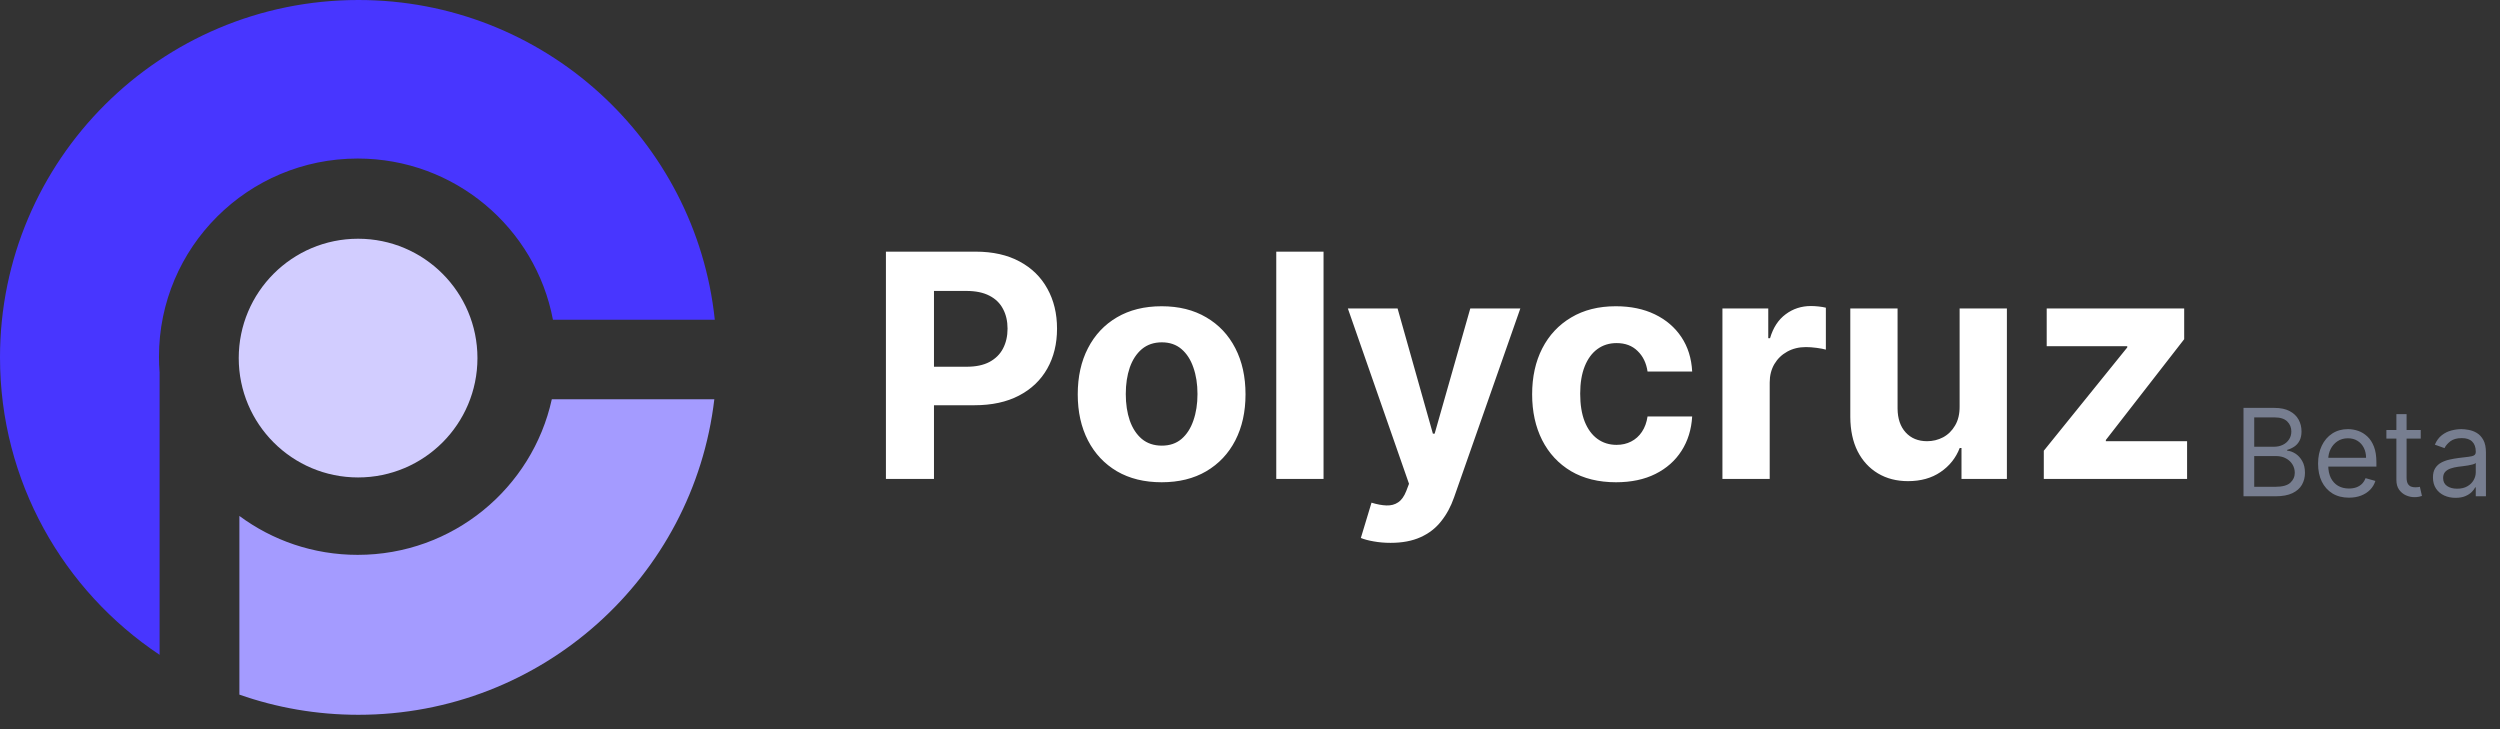 <svg width="144" height="42" viewBox="0 0 144 42" fill="none" xmlns="http://www.w3.org/2000/svg">
<rect x="0" y="0" width="144" height="42" fill="#333333" stroke="none"/>
<circle cx="20.626" cy="20.626" r="6.875" fill="#D2CDFF"/>
<path d="M41.172 18.415H31.849C30.849 13.129 26.194 9.132 20.603 9.132C14.281 9.132 9.157 14.242 9.157 20.546C9.157 20.852 9.169 21.155 9.193 21.455V37.718C3.65 34.026 0 27.731 0 20.586C0 9.217 9.242 0 20.643 0C31.308 0 40.084 8.066 41.172 18.415Z" fill="#4836FF"/>
<path d="M41.145 22.998C39.947 33.231 31.225 41.172 20.643 41.172C18.24 41.172 15.933 40.763 13.789 40.01V29.718C15.692 31.127 18.05 31.96 20.602 31.96C26.08 31.96 30.658 28.124 31.784 22.998H41.145Z" fill="#A49BFF"/>
<path d="M51.029 27.586V14.495H56.194C57.187 14.495 58.032 14.685 58.731 15.064C59.43 15.439 59.963 15.961 60.329 16.63C60.7 17.295 60.885 18.062 60.885 18.931C60.885 19.801 60.698 20.568 60.323 21.232C59.948 21.897 59.405 22.415 58.693 22.786C57.986 23.156 57.129 23.342 56.123 23.342H52.831V21.124H55.676C56.209 21.124 56.648 21.032 56.993 20.849C57.342 20.661 57.602 20.404 57.773 20.076C57.947 19.743 58.035 19.362 58.035 18.931C58.035 18.497 57.947 18.117 57.773 17.794C57.602 17.465 57.342 17.212 56.993 17.033C56.643 16.85 56.2 16.758 55.663 16.758H53.797V27.586H51.029ZM66.91 27.778C65.917 27.778 65.058 27.567 64.334 27.145C63.614 26.719 63.058 26.127 62.666 25.368C62.274 24.605 62.078 23.721 62.078 22.715C62.078 21.701 62.274 20.815 62.666 20.056C63.058 19.294 63.614 18.701 64.334 18.279C65.058 17.853 65.917 17.64 66.91 17.64C67.903 17.64 68.759 17.853 69.48 18.279C70.204 18.701 70.762 19.294 71.154 20.056C71.546 20.815 71.742 21.701 71.742 22.715C71.742 23.721 71.546 24.605 71.154 25.368C70.762 26.127 70.204 26.719 69.48 27.145C68.759 27.567 67.903 27.778 66.91 27.778ZM66.923 25.669C67.374 25.669 67.752 25.541 68.054 25.285C68.357 25.025 68.585 24.671 68.738 24.224C68.896 23.776 68.975 23.267 68.975 22.696C68.975 22.125 68.896 21.616 68.738 21.169C68.585 20.721 68.357 20.367 68.054 20.107C67.752 19.848 67.374 19.718 66.923 19.718C66.467 19.718 66.083 19.848 65.772 20.107C65.465 20.367 65.233 20.721 65.075 21.169C64.922 21.616 64.845 22.125 64.845 22.696C64.845 23.267 64.922 23.776 65.075 24.224C65.233 24.671 65.465 25.025 65.772 25.285C66.083 25.541 66.467 25.669 66.923 25.669ZM76.236 14.495V27.586H73.513V14.495H76.236ZM80.098 31.268C79.753 31.268 79.429 31.24 79.127 31.185C78.828 31.134 78.581 31.068 78.385 30.987L78.999 28.954C79.319 29.052 79.606 29.105 79.862 29.114C80.122 29.122 80.346 29.063 80.533 28.935C80.725 28.807 80.88 28.59 81 28.283L81.159 27.867L77.637 17.768H80.501L82.534 24.978H82.636L84.688 17.768H87.571L83.755 28.647C83.571 29.176 83.322 29.636 83.007 30.028C82.696 30.424 82.301 30.729 81.824 30.942C81.347 31.159 80.772 31.268 80.098 31.268ZM93.084 27.778C92.078 27.778 91.213 27.565 90.489 27.139C89.768 26.708 89.214 26.112 88.827 25.349C88.443 24.586 88.251 23.708 88.251 22.715C88.251 21.71 88.445 20.828 88.833 20.069C89.225 19.306 89.781 18.712 90.501 18.286C91.222 17.855 92.078 17.64 93.071 17.64C93.927 17.64 94.677 17.796 95.321 18.107C95.964 18.418 96.474 18.855 96.849 19.417C97.224 19.98 97.43 20.64 97.469 21.399H94.899C94.827 20.909 94.635 20.514 94.324 20.216C94.017 19.913 93.614 19.762 93.116 19.762C92.694 19.762 92.325 19.877 92.01 20.107C91.699 20.333 91.456 20.663 91.281 21.098C91.106 21.533 91.019 22.059 91.019 22.677C91.019 23.303 91.104 23.836 91.275 24.275C91.45 24.714 91.695 25.049 92.01 25.279C92.325 25.509 92.694 25.624 93.116 25.624C93.427 25.624 93.706 25.56 93.953 25.432C94.204 25.304 94.411 25.119 94.573 24.876C94.739 24.629 94.848 24.333 94.899 23.987H97.469C97.426 24.737 97.222 25.398 96.855 25.969C96.493 26.536 95.992 26.979 95.353 27.299C94.714 27.618 93.957 27.778 93.084 27.778ZM99.212 27.586V17.768H101.852V19.481H101.954C102.133 18.872 102.434 18.411 102.856 18.1C103.277 17.785 103.763 17.627 104.313 17.627C104.449 17.627 104.596 17.636 104.754 17.653C104.912 17.67 105.05 17.693 105.17 17.723V20.139C105.042 20.101 104.865 20.067 104.639 20.037C104.413 20.007 104.206 19.992 104.019 19.992C103.618 19.992 103.26 20.08 102.945 20.254C102.634 20.425 102.387 20.663 102.204 20.97C102.025 21.277 101.935 21.631 101.935 22.031V27.586H99.212ZM112.874 23.406V17.768H115.597V27.586H112.982V25.803H112.88C112.658 26.378 112.29 26.84 111.774 27.19C111.263 27.539 110.638 27.714 109.901 27.714C109.245 27.714 108.668 27.565 108.169 27.267C107.67 26.968 107.28 26.544 106.999 25.994C106.722 25.445 106.582 24.786 106.577 24.019V17.768H109.3V23.534C109.305 24.113 109.46 24.571 109.767 24.908C110.074 25.244 110.485 25.413 111.001 25.413C111.329 25.413 111.636 25.338 111.921 25.189C112.207 25.036 112.437 24.81 112.611 24.512C112.79 24.213 112.878 23.845 112.874 23.406ZM117.723 27.586V25.962L122.53 20.012V19.941H117.89V17.768H125.809V19.538L121.297 25.343V25.413H125.976V27.586H117.723Z" fill="white"/>
<path d="M129.226 28.586V23.495H131.006C131.361 23.495 131.653 23.556 131.884 23.679C132.114 23.8 132.286 23.963 132.398 24.169C132.511 24.373 132.567 24.599 132.567 24.847C132.567 25.066 132.528 25.247 132.45 25.389C132.374 25.532 132.273 25.645 132.147 25.727C132.023 25.81 131.888 25.872 131.742 25.911V25.961C131.898 25.971 132.054 26.026 132.212 26.125C132.369 26.225 132.501 26.367 132.607 26.553C132.713 26.738 132.766 26.965 132.766 27.234C132.766 27.489 132.708 27.718 132.592 27.922C132.476 28.126 132.293 28.288 132.043 28.407C131.793 28.526 131.467 28.586 131.066 28.586H129.226ZM129.843 28.039H131.066C131.469 28.039 131.754 27.961 131.923 27.805C132.094 27.648 132.179 27.457 132.179 27.234C132.179 27.061 132.136 26.902 132.048 26.756C131.96 26.609 131.835 26.491 131.672 26.404C131.51 26.314 131.318 26.269 131.096 26.269H129.843V28.039ZM129.843 25.732H130.986C131.172 25.732 131.339 25.696 131.488 25.623C131.639 25.55 131.759 25.447 131.846 25.315C131.936 25.182 131.981 25.026 131.981 24.847C131.981 24.624 131.903 24.434 131.747 24.278C131.591 24.121 131.344 24.042 131.006 24.042H129.843V25.732ZM135.3 28.666C134.932 28.666 134.615 28.584 134.348 28.422C134.083 28.258 133.879 28.029 133.734 27.736C133.592 27.441 133.521 27.098 133.521 26.707C133.521 26.316 133.592 25.971 133.734 25.673C133.879 25.373 134.079 25.139 134.336 24.972C134.594 24.803 134.896 24.718 135.241 24.718C135.44 24.718 135.636 24.751 135.83 24.818C136.024 24.884 136.2 24.992 136.359 25.141C136.518 25.288 136.645 25.484 136.74 25.727C136.834 25.971 136.881 26.271 136.881 26.627V26.876H133.938V26.369H136.285C136.285 26.153 136.242 25.961 136.155 25.792C136.071 25.623 135.95 25.49 135.793 25.392C135.637 25.294 135.453 25.245 135.241 25.245C135.007 25.245 134.805 25.303 134.634 25.419C134.465 25.534 134.335 25.683 134.244 25.867C134.153 26.05 134.107 26.248 134.107 26.458V26.796C134.107 27.085 134.157 27.329 134.256 27.53C134.357 27.729 134.497 27.88 134.676 27.985C134.855 28.087 135.063 28.139 135.3 28.139C135.455 28.139 135.594 28.117 135.718 28.074C135.844 28.029 135.952 27.963 136.044 27.875C136.135 27.786 136.205 27.675 136.255 27.542L136.822 27.701C136.762 27.893 136.662 28.062 136.521 28.208C136.38 28.352 136.206 28.465 135.999 28.546C135.792 28.626 135.559 28.666 135.3 28.666ZM139.434 24.768V25.265H137.456V24.768H139.434ZM138.032 23.853H138.619V27.492C138.619 27.658 138.643 27.782 138.691 27.865C138.741 27.946 138.804 28.001 138.88 28.029C138.958 28.056 139.04 28.069 139.126 28.069C139.191 28.069 139.244 28.066 139.285 28.059C139.327 28.051 139.36 28.044 139.385 28.039L139.504 28.566C139.464 28.581 139.409 28.596 139.337 28.611C139.266 28.628 139.176 28.636 139.066 28.636C138.901 28.636 138.738 28.6 138.579 28.529C138.422 28.458 138.291 28.349 138.186 28.203C138.084 28.057 138.032 27.873 138.032 27.651V23.853ZM141.44 28.675C141.198 28.675 140.979 28.63 140.782 28.539C140.584 28.446 140.428 28.313 140.312 28.139C140.196 27.963 140.138 27.751 140.138 27.502C140.138 27.284 140.181 27.106 140.267 26.97C140.353 26.833 140.468 26.725 140.613 26.647C140.757 26.569 140.916 26.511 141.09 26.473C141.265 26.433 141.442 26.402 141.619 26.379C141.851 26.349 142.039 26.326 142.184 26.312C142.329 26.295 142.435 26.268 142.502 26.23C142.57 26.191 142.604 26.125 142.604 26.031V26.011C142.604 25.765 142.537 25.575 142.402 25.439C142.27 25.303 142.068 25.235 141.798 25.235C141.518 25.235 141.299 25.297 141.14 25.419C140.98 25.542 140.869 25.673 140.804 25.812L140.247 25.613C140.347 25.381 140.479 25.2 140.645 25.071C140.812 24.94 140.995 24.849 141.192 24.798C141.391 24.745 141.586 24.718 141.778 24.718C141.901 24.718 142.042 24.733 142.201 24.763C142.362 24.791 142.517 24.85 142.666 24.939C142.817 25.029 142.942 25.164 143.041 25.345C143.141 25.525 143.19 25.767 143.19 26.07V28.586H142.604V28.069H142.574C142.534 28.152 142.468 28.241 142.375 28.335C142.282 28.43 142.159 28.51 142.005 28.576C141.85 28.642 141.662 28.675 141.44 28.675ZM141.53 28.149C141.762 28.149 141.957 28.103 142.116 28.012C142.277 27.921 142.398 27.803 142.479 27.659C142.562 27.515 142.604 27.363 142.604 27.204V26.667C142.579 26.697 142.524 26.724 142.44 26.749C142.357 26.772 142.261 26.793 142.151 26.811C142.044 26.828 141.938 26.843 141.836 26.856C141.734 26.867 141.652 26.878 141.589 26.886C141.437 26.906 141.294 26.938 141.162 26.983C141.031 27.026 140.925 27.091 140.844 27.179C140.764 27.265 140.724 27.383 140.724 27.532C140.724 27.736 140.8 27.89 140.951 27.994C141.103 28.097 141.296 28.149 141.53 28.149Z" fill="#777E90"/>
</svg>

